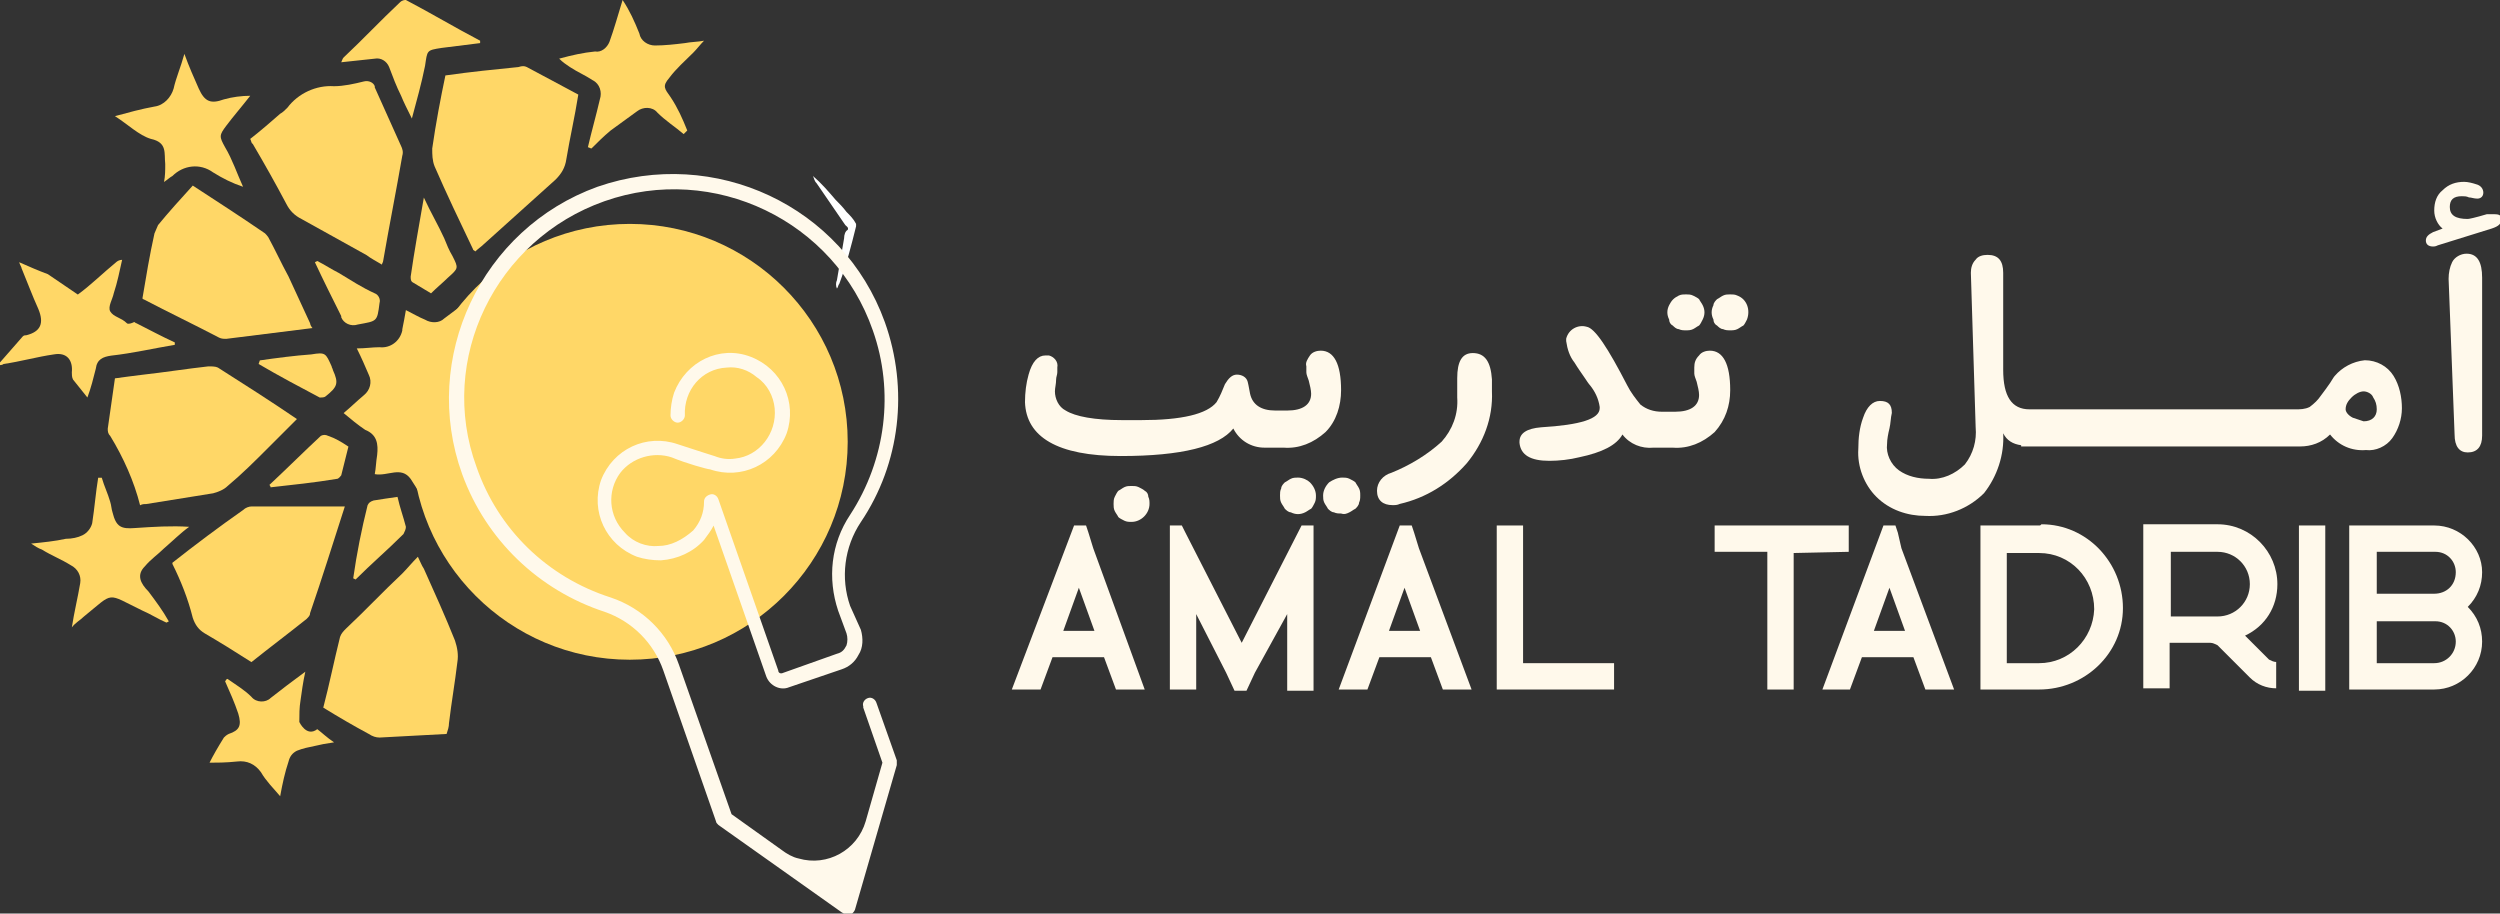<?xml version="1.0" encoding="utf-8"?>
<!-- Generator: Adobe Illustrator 25.4.1, SVG Export Plug-In . SVG Version: 6.00 Build 0)  -->
<svg version="1.1" id="logo" xmlns="http://www.w3.org/2000/svg" xmlns:xlink="http://www.w3.org/1999/xlink" x="0px" y="0px"
	 viewBox="0 0 208.8 76.3" style="enable-background:new 0 0 208.8 76.3;" xml:space="preserve">
<rect x="0" y="0" width="208.8" height="76.3" fill="#333333" stroke="none"/>
<style type="text/css">
	.st0{fill:#FFD767;}
	.st1{fill:#FFFFFF;}
	.st2{fill:#FFF9EB;}
</style>
<g id="Groupe_2961">
	<g id="Groupe_2961-2" transform="translate(0 0)">
		<path id="Tracé_9207" class="st0" d="M39.3,40.6c-1.2-0.5-1.3-0.3-1.9,0.7c-0.5,0.6-1,1-1.5,1.5c-0.5-1-1-1.9-1.6-2.8
			c-0.8-1.1-1.9-0.2-3-0.4c0.1-0.5,0.1-1,0.2-1.6c0.1-0.9,0-1.7-1-2.1c-0.6-0.4-1.2-0.9-1.8-1.4c0.6-0.5,1.1-1,1.7-1.5
			c0.5-0.4,0.7-1.1,0.4-1.7c-0.3-0.7-0.6-1.4-1-2.2c0.7,0,1.3-0.1,1.9-0.1c0.9,0.1,1.7-0.5,1.9-1.4c0,0,0-0.1,0-0.1
			c0.1-0.5,0.2-1,0.3-1.6c0.6,0.3,1.1,0.6,1.6,0.8c0.5,0.3,1.2,0.3,1.6-0.1c0.8-0.6,1.6-1.2,2.4-1.8c0.3,0.6,0.5,1.1,0.8,1.7
			c0.3,0.7,1,1.1,1.7,0.9c1-0.1,1.9-0.1,2.9-0.1c-0.1,0.7-0.2,1.3-0.3,1.9c-0.3,1.9-0.3,2,1.4,3c0.3,0.1,0.5,0.3,0.9,0.5
			c-0.5,0.5-1,1-1.5,1.5c-0.7,0.5-0.9,1.4-0.5,2.2c0.2,0.5,0.4,1.1,0.6,1.7c-0.9,0.1-1.8,0.3-2.6,0.5c-0.5,0.1-0.9,0.2-0.8,1
			c0.1,0.6-0.4,1.3-0.6,1.9C40.6,41.2,39.9,40.9,39.3,40.6z"/>
		<path id="Tracé_9208" class="st0" d="M27.7,30.6c0,0.1,0.1,0.2,0.1,0.3c0.5,1.1,0.4,1.4-0.6,2.2c-0.1,0.1-0.3,0.1-0.5,0.1
			c-1.7-0.9-3.4-1.8-5.1-2.8l0.1-0.3c1.4-0.2,2.9-0.4,4.3-0.5C27.2,29.4,27.2,29.5,27.7,30.6z"/>
		<path id="Tracé_9209" class="st0" d="M26.3,21.9l0.2-0.1c0.6,0.3,1.2,0.7,1.8,1c1,0.6,1.9,1.2,3,1.7c0.3,0.1,0.5,0.5,0.4,0.8
			c-0.2,1.6-0.2,1.5-1.8,1.8c-0.6,0.2-1.2-0.1-1.4-0.6c0,0,0-0.1,0-0.1C27.7,24.8,27,23.4,26.3,21.9z"/>
		<path id="Tracé_9210" class="st0" d="M18.9,28.3c-0.2,0-0.4,0-0.6-0.1c-2.1-1.1-4.2-2.1-6.3-3.2c-0.1,0-0.1-0.1-0.1-0.1
			c0.3-1.8,0.6-3.6,1-5.4c0.1-0.2,0.2-0.5,0.3-0.7c0.9-1.1,1.9-2.2,2.9-3.3c2,1.3,4,2.6,5.9,3.9c0.2,0.1,0.3,0.3,0.4,0.4
			c0.6,1.1,1.1,2.2,1.7,3.3c0.6,1.3,1.2,2.6,1.8,3.9c0,0.1,0.1,0.3,0.2,0.4C23.7,27.7,21.3,28,18.9,28.3z"/>
		<path id="Tracé_9211" class="st0" d="M18.2,30.7c2.2,1.4,4.4,2.8,6.6,4.3c-0.8,0.8-1.6,1.6-2.4,2.4c-1.1,1.1-2.2,2.2-3.4,3.2
			c-0.3,0.3-0.8,0.5-1.2,0.6c-1.9,0.3-3.7,0.6-5.6,0.9c-0.2,0-0.3,0-0.5,0.1c-0.5-2-1.4-4-2.5-5.8C9,36.2,9,36,9,35.8
			c0.2-1.4,0.4-2.8,0.6-4.2c0.7-0.1,1.5-0.2,2.3-0.3c1.8-0.2,3.7-0.5,5.5-0.7C17.7,30.6,18,30.6,18.2,30.7z"/>
		<path id="Tracé_9212" class="st0" d="M26.8,36.4c0.2-0.1,0.4-0.1,0.6,0c0.6,0.2,1.1,0.5,1.7,0.9c-0.2,0.8-0.4,1.6-0.6,2.4
			c-0.1,0.1-0.2,0.3-0.4,0.3c-1.8,0.3-3.7,0.5-5.5,0.7c0,0,0-0.1-0.1-0.2C24,39.1,25.4,37.7,26.8,36.4z"/>
		<path id="Tracé_9213" class="st0" d="M30.7,42.2c0.1-0.2,0.2-0.3,0.5-0.4c0.6-0.1,1.3-0.2,2-0.3c0.2,0.9,0.5,1.7,0.7,2.5
			c0,0.2-0.1,0.4-0.2,0.6c-1.3,1.3-2.7,2.5-4,3.8l-0.2-0.1C29.8,46.2,30.2,44.2,30.7,42.2z"/>
		<path id="Tracé_9214" class="st0" d="M34.3,23.1c0.3-2.1,0.7-4.3,1.1-6.6c0.6,1.3,1.2,2.3,1.7,3.4c0.2,0.5,0.4,1,0.7,1.5
			c0.5,1,0.5,1-0.4,1.8C37,23.6,36.5,24,36,24.5c-0.5-0.3-1-0.6-1.5-0.9C34.3,23.5,34.3,23.3,34.3,23.1z"/>
		<path id="Tracé_9215" class="st0" d="M49.7,4.3c0.5,0.1,1-0.3,1.2-0.8c0.4-1.1,0.7-2.2,1.1-3.5c0.6,0.9,1,1.8,1.4,2.8
			c0.1,0.6,0.7,1,1.3,1c0.8,0,1.7-0.1,2.5-0.2c0.5-0.1,1.1-0.1,1.6-0.2c-0.3,0.3-0.6,0.7-0.9,1c-0.7,0.7-1.4,1.3-2,2.1
			c-0.6,0.7-0.4,0.9,0.1,1.6c0.6,0.9,1,1.8,1.4,2.8c-0.1,0.1-0.2,0.2-0.3,0.3c-0.7-0.6-1.5-1.1-2.2-1.8c-0.4-0.5-1.2-0.5-1.7-0.1
			c-0.7,0.5-1.5,1.1-2.2,1.6c-0.6,0.5-1.1,1-1.6,1.5c-0.1,0-0.2-0.1-0.3-0.1c0.3-1.3,0.7-2.7,1-4c0.2-0.6,0-1.3-0.6-1.6
			c-0.6-0.4-1.3-0.7-1.9-1.1c-0.3-0.2-0.6-0.4-0.9-0.7C47.8,4.6,48.7,4.4,49.7,4.3z"/>
		<path id="Tracé_9216" class="st0" d="M44,5.6c1.5,0.8,3,1.6,4.3,2.3c-0.3,1.9-0.7,3.6-1,5.4c-0.1,0.7-0.4,1.2-0.9,1.7
			c-2,1.8-4,3.6-6,5.4c-0.2,0.2-0.5,0.4-0.7,0.6c-0.1-0.1-0.2-0.1-0.2-0.2c-1.1-2.3-2.2-4.6-3.2-6.9c-0.2-0.5-0.2-1-0.2-1.5
			c0.3-2.1,0.7-4.2,1.1-6.1c2.1-0.3,4.1-0.5,6.1-0.7C43.6,5.5,43.8,5.5,44,5.6z"/>
		<path id="Tracé_9217" class="st0" d="M28.7,4.8c1.6-1.5,3.1-3.1,4.7-4.6C33.6,0,33.8,0,33.9,0C36,1.1,38,2.3,40.1,3.4
			c0,0.1,0,0.2,0,0.2L36.9,4c-1.3,0.2-1.2,0.2-1.4,1.5c-0.3,1.5-0.7,2.9-1.1,4.4C34,9.1,33.7,8.5,33.5,8c-0.4-0.8-0.7-1.6-1-2.4
			c-0.2-0.5-0.7-0.8-1.2-0.7c-0.9,0.1-1.8,0.2-2.8,0.3C28.6,5,28.6,4.9,28.7,4.8z"/>
		<path id="Tracé_9218" class="st0" d="M24,9c0.9-1.2,2.4-1.9,3.9-1.8c0.8,0,1.7-0.2,2.5-0.4c0.4-0.1,0.8,0.1,0.9,0.4
			c0,0,0,0,0,0.1c0.7,1.6,1.5,3.3,2.2,4.9c0.1,0.2,0.2,0.5,0.1,0.8c-0.5,2.9-1.1,5.9-1.6,8.8c0,0.1-0.1,0.2-0.1,0.3
			c-0.5-0.3-0.9-0.5-1.3-0.8c-1.8-1-3.6-2-5.4-3c-0.6-0.3-1-0.7-1.3-1.3c-0.9-1.7-1.8-3.3-2.8-5C21,12,21,11.8,20.9,11.6
			c0.9-0.7,1.7-1.4,2.5-2.1C23.6,9.4,23.8,9.2,24,9z"/>
		<path id="Tracé_9219" class="st0" d="M12.9,8.9c0.8-0.1,1.4-0.8,1.6-1.5c0.2-0.9,0.6-1.8,0.9-2.9c0.4,1.1,0.8,2,1.2,2.9
			c0.5,1.1,1,1.3,2.1,0.9c0.7-0.2,1.5-0.3,2.2-0.3c-0.7,0.9-1.4,1.7-2,2.5c-0.6,0.8-0.6,0.9-0.1,1.8c0.6,1,1,2.2,1.5,3.3
			c-0.9-0.3-1.7-0.7-2.5-1.2c-1.1-0.8-2.5-0.6-3.4,0.3c-0.2,0.1-0.4,0.3-0.7,0.5c0.1-0.5,0.1-1,0.1-1.5c-0.1-0.9,0.2-1.8-1.2-2.1
			c-1-0.3-1.9-1.2-3-1.9C10.7,9.4,11.8,9.1,12.9,8.9z"/>
		<path id="Tracé_9220" class="st0" d="M13.7,45.8c-0.5,0.5-1.1,0.9-1.6,1.5c-0.7,0.7-0.4,1.4,0.3,2.1c0.6,0.8,1.2,1.6,1.7,2.5
			L13.9,52c-0.7-0.3-1.3-0.7-2-1c-3.1-1.5-2.3-1.6-4.9,0.5c-0.3,0.3-0.7,0.5-1,0.9c0.2-1.3,0.5-2.5,0.7-3.7c0.1-0.6-0.2-1.2-0.8-1.5
			c-0.8-0.5-1.6-0.8-2.4-1.3c-0.3-0.1-0.6-0.3-0.9-0.5c1-0.1,2-0.2,2.9-0.4c0.5,0,1-0.1,1.4-0.3c0.4-0.2,0.7-0.6,0.8-1
			c0.2-1.3,0.3-2.6,0.5-3.8c0.1,0,0.2,0,0.3,0c0.2,0.7,0.5,1.3,0.7,2c0.1,0.3,0.1,0.6,0.2,0.9c0.3,1.2,0.7,1.4,1.9,1.3
			c1.5-0.1,3-0.2,4.5-0.1C15.1,44.5,14.4,45.2,13.7,45.8z"/>
		<path id="Tracé_9221" class="st0" d="M26.3,62.3c-0.5,0.1-1,0.2-1.5,0.4c-0.4,0.2-0.6,0.5-0.7,0.9c-0.3,0.9-0.5,1.8-0.7,2.9
			c-0.6-0.7-1.2-1.3-1.6-2c-0.5-0.7-1.2-1-2-0.9c-0.9,0.1-1.8,0.1-2.3,0.1c0.3-0.6,0.7-1.3,1.2-2.1c0.1-0.1,0.2-0.2,0.4-0.3
			c0.9-0.3,1.1-0.7,0.8-1.7c-0.3-0.9-0.7-1.8-1.1-2.7c0.1-0.1,0.1-0.2,0.2-0.2c0.7,0.5,1.4,0.9,2,1.5c0.4,0.5,1.2,0.5,1.6,0.1
			c0,0,0,0,0,0c0.9-0.7,1.8-1.4,2.9-2.2c-0.2,0.9-0.3,1.7-0.4,2.4c-0.1,0.6-0.1,1.2-0.1,1.8c0,0,0.6,1.3,1.5,0.6
			c0.4,0.3,0.8,0.7,1.4,1.1C27.2,62.1,26.7,62.2,26.3,62.3z"/>
		<path id="Tracé_9222" class="st0" d="M31.7,61.6c-0.3,0-0.6-0.1-0.9-0.3c-1.3-0.7-2.5-1.4-3.8-2.2c0.5-1.9,0.9-3.9,1.4-5.9
			c0.1-0.3,0.3-0.5,0.5-0.7c1.6-1.5,3.1-3.1,4.7-4.6c0.4-0.4,0.8-0.9,1.3-1.4c0.2,0.4,0.3,0.7,0.5,1c0.9,2,1.8,4,2.6,6
			c0.2,0.6,0.3,1.2,0.2,1.8c-0.2,1.7-0.5,3.4-0.7,5.1c0,0.3-0.1,0.6-0.2,0.9C35.5,61.4,33.6,61.5,31.7,61.6z"/>
		<path id="Tracé_9223" class="st0" d="M6.5,24.6c1.1-0.8,2.1-1.8,3.2-2.7c0.1-0.1,0.3-0.2,0.5-0.2c-0.2,0.9-0.4,1.9-0.7,2.8
			C9.4,25,9,25.6,9.2,26c0.3,0.5,0.9,0.5,1.4,1c0.1,0.1,0.4,0,0.6-0.1c0.1,0,0.1,0.1,0.2,0.1c1,0.5,2.1,1.1,3.2,1.6
			c0,0.1,0,0.1,0,0.2c-1.8,0.3-3.5,0.7-5.3,0.9c-0.7,0.1-1.2,0.3-1.3,1.1c-0.2,0.8-0.4,1.6-0.7,2.4c-0.4-0.5-0.8-1-1.2-1.5
			c-0.1-0.2-0.1-0.4-0.1-0.6c0.1-1-0.4-1.7-1.5-1.5c-1.4,0.2-2.8,0.6-4.2,0.8c-0.1,0.1-0.3,0.1-0.5,0.1c0.7-0.8,1.4-1.6,2.1-2.4
			c0.1-0.1,0.2-0.1,0.3-0.1c1.2-0.3,1.5-1,1-2.2c-0.5-1.1-0.9-2.2-1.4-3.4c0-0.1-0.1-0.2-0.2-0.5c0.9,0.4,1.6,0.7,2.4,1"/>
	</g>
</g>
<path id="Tracé_9207-2" class="st0" d="M14.4,47.1c0,0,0-0.1,0-0.1c1.9-1.5,3.9-3,5.9-4.4c0.2-0.2,0.5-0.3,0.7-0.3
	c2.6,0,5.1,0,7.8,0c-1,3.1-1.9,6-2.9,8.9c0,0.2-0.1,0.3-0.3,0.5c-1.5,1.2-3.1,2.4-4.6,3.6c-1.4-0.9-2.7-1.7-3.9-2.4
	c-0.5-0.3-0.8-0.7-1-1.3C15.7,50,15.1,48.5,14.4,47.1z"/>
<circle id="Ellipse_1163" class="st0" cx="52.6" cy="36.9" r="18.2"/>
<path id="Tracé_9208-2" class="st1" d="M70.5,19.9l-0.6,3.5c-0.1,0.2-0.1,0.5,0,0.7c0.1-0.1,0.1-0.3,0.2-0.4c0.6-1.6,1-3.2,1.4-4.8
	c0-0.1,0-0.2,0-0.2c-0.2-0.4-0.5-0.7-0.8-1c-0.3-0.4-0.6-0.7-0.9-1c-0.6-0.7-1.2-1.4-1.9-2c0.1,0.2,0.1,0.4,0.3,0.6l2.4,3.5
	c0.1,0.1,0.3,0.2,0.2,0.4C70.6,19.3,70.5,19.6,70.5,19.9z"/>
<g id="Groupe_2962" transform="translate(84.507 15.288)">
	<path id="Tracé_9226" class="st2" d="M6.4,29.2l-0.2-0.6c0,0,0,0,0,0h-1c0,0,0,0,0,0L0,42.3v0l0,0h2.4c0,0,0,0,0,0l1-2.7h4.3
		l1,2.7c0,0,0,0,0,0h2.4c0,0,0,0,0,0v0L6.8,30.5L6.4,29.2z M4.3,37.4l1.3-3.6l1.3,3.6H4.3z"/>
	<path id="Tracé_9227" class="st2" d="M24.2,28.6C24.2,28.6,24.2,28.6,24.2,28.6l-5,9.8l-4.7-9.2l-0.3-0.6c0,0,0,0,0,0h-1
		c0,0,0,0,0,0v13.7c0,0,0,0,0,0h2.2c0,0,0,0,0,0V36l2.5,4.9l0.7,1.5c0,0,0,0,0,0h1c0,0,0,0,0,0l0.7-1.5L23,36v6.4c0,0,0,0,0,0h2.2
		c0,0,0,0,0,0V28.6c0,0,0,0,0,0H24.2z"/>
	<path id="Tracé_9228" class="st2" d="M33.6,29.2l-0.2-0.6c0,0,0,0,0,0h-1c0,0,0,0,0,0l-5.1,13.7v0l0,0h2.4c0,0,0,0,0,0l1-2.7h4.3
		l1,2.7c0,0,0,0,0,0h2.4c0,0,0,0,0,0v0L34,30.5L33.6,29.2z M31.5,37.4l1.3-3.6l1.3,3.6H31.5z"/>
	<path id="Tracé_9229" class="st2" d="M42.7,40.1V28.6c0,0,0,0,0,0h-2.2c0,0,0,0,0,0v13.7c0,0,0,0,0,0h9.8c0,0,0,0,0,0v-2.2
		c0,0,0,0,0,0H42.7z"/>
	<path id="Tracé_9230" class="st2" d="M69.9,30.8v-2.2c0,0,0,0,0,0H58.7c0,0,0,0,0,0v2.2c0,0,0,0,0,0h4.4v11.5c0,0,0,0,0,0h2.2
		c0,0,0,0,0,0V30.9L69.9,30.8C69.9,30.9,69.9,30.8,69.9,30.8z"/>
	<path id="Tracé_9231" class="st2" d="M74,29.2l-0.2-0.6c0,0,0,0,0,0h-1c0,0,0,0,0,0l-5.1,13.7v0l0,0H70c0,0,0,0,0,0l1-2.7h4.3
		l1,2.7c0,0,0,0,0,0h2.4c0,0,0,0,0,0v0l-4.4-11.8L74,29.2z M72,37.4l1.3-3.6l1.3,3.6H72z"/>
	<path id="Tracé_9232" class="st2" d="M85.8,28.6h-4.9c0,0,0,0,0,0v13.7c0,0,0,0,0,0h4.9c3.8,0,7-3,7-6.8c0-3.8-3-7-6.8-7
		C85.9,28.6,85.9,28.6,85.8,28.6z M85.8,40.1h-2.7v-9.2h2.7c2.6,0,4.6,2.1,4.6,4.7C90.3,38.1,88.3,40.1,85.8,40.1z"/>
	<path id="Tracé_9233" class="st2" d="M105.7,33.5c0-2.7-2.2-5-5-5h-6.2c0,0,0,0,0,0v13.7c0,0,0,0,0,0h2.2c0,0,0,0,0,0v-3.8h3.4
		c0.2,0,0.4,0.1,0.6,0.2l2.7,2.7v0c0.6,0.6,1.4,0.9,2.2,0.9c0,0,0,0,0,0v-2.2c0,0,0,0,0,0c-0.2,0-0.4-0.1-0.6-0.2l-2-2
		C104.7,37,105.7,35.4,105.7,33.5z M100.7,36.2h-3.9v-5.4h3.9c1.5,0,2.7,1.2,2.7,2.7S102.2,36.2,100.7,36.2
		C100.7,36.2,100.7,36.2,100.7,36.2z"/>
	<path id="Tracé_9234" class="st2" d="M107.5,28.6C107.4,28.6,107.4,28.6,107.5,28.6l0,13.8c0,0,0,0,0,0h2.2c0,0,0,0,0,0V28.6
		c0,0,0,0,0,0H107.5z"/>
	<path id="Tracé_9235" class="st2" d="M118.8,28.6h-7.1c0,0,0,0,0,0v13.7c0,0,0,0,0,0h7.1c2.2,0,4-1.8,4-4c0-1.1-0.4-2.1-1.2-2.9
		c0.8-0.8,1.2-1.8,1.2-2.9C122.8,30.4,121,28.6,118.8,28.6z M118.8,40.1H114v-3.5h4.9c1,0,1.7,0.8,1.7,1.7
		C120.6,39.3,119.8,40.1,118.8,40.1z M118.8,34.3H114v-3.5h4.9c1,0,1.7,0.8,1.7,1.7C120.6,33.6,119.8,34.3,118.8,34.3L118.8,34.3z"
		/>
	<path id="Tracé_9236" class="st2" d="M11.1,25.7c-0.1-0.1-0.3-0.2-0.5-0.3c-0.2-0.1-0.4-0.1-0.6-0.1c-0.2,0-0.4,0-0.6,0.1
		c-0.2,0.1-0.3,0.2-0.5,0.3c-0.1,0.1-0.2,0.3-0.3,0.5c-0.1,0.2-0.1,0.4-0.1,0.6c0,0.2,0,0.4,0.1,0.6c0.1,0.2,0.2,0.3,0.3,0.5
		c0.1,0.1,0.3,0.2,0.5,0.3c0.2,0.1,0.4,0.1,0.6,0.1c0.8,0,1.5-0.7,1.5-1.5c0-0.2,0-0.4-0.1-0.6C11.4,26,11.3,25.8,11.1,25.7z"/>
	<path id="Tracé_9237" class="st2" d="M9.1,22.8c5.1,0,8.2-0.8,9.4-2.3c0.5,1,1.5,1.6,2.6,1.6v0h1.6c1.3,0.1,2.5-0.4,3.5-1.3
		c0.9-0.9,1.3-2.2,1.3-3.5c0-2.2-0.6-3.3-1.7-3.3c-0.3,0-0.7,0.1-0.9,0.4c-0.2,0.3-0.4,0.6-0.3,0.9c0,0.1,0,0.3,0,0.5
		c0,0.2,0.1,0.4,0.2,0.7c0.1,0.4,0.2,0.8,0.2,1.1c0,0.9-0.7,1.4-2,1.4H22c-1.2,0-1.9-0.5-2.1-1.4c-0.1-0.6-0.2-1-0.2-1
		c-0.1-0.4-0.5-0.6-0.9-0.6c-0.4,0-0.7,0.3-1,0.8c-0.2,0.5-0.4,1-0.7,1.5c-0.8,1-2.9,1.5-6.3,1.5H9.2c-2.3,0-3.9-0.3-4.7-0.8
		c-0.6-0.3-0.9-1-0.9-1.6c0-0.3,0.1-0.6,0.1-1c0-0.2,0.1-0.4,0.1-0.6c0-0.1,0-0.3,0-0.4c0.1-0.5-0.3-0.9-0.7-1c-0.1,0-0.2,0-0.3,0
		c-0.6,0-1.1,0.5-1.4,1.6c-0.2,0.7-0.3,1.5-0.3,2.3C1.2,21.2,3.8,22.8,9.1,22.8z"/>
	<path id="Tracé_9238" class="st2" d="M23.9,24.6c-0.2,0-0.4,0-0.6,0.1c-0.2,0.1-0.3,0.2-0.5,0.3c-0.1,0.1-0.3,0.3-0.3,0.5
		c-0.1,0.2-0.1,0.4-0.1,0.6c0,0.2,0,0.4,0.1,0.6c0.1,0.2,0.2,0.3,0.3,0.5c0.1,0.1,0.3,0.3,0.5,0.3c0.4,0.2,0.8,0.2,1.2,0
		c0.2-0.1,0.3-0.2,0.5-0.3c0.1-0.1,0.2-0.3,0.3-0.5c0.1-0.2,0.1-0.4,0.1-0.6c0-0.4-0.2-0.8-0.5-1.1C24.7,24.8,24.3,24.6,23.9,24.6z"
		/>
	<path id="Tracé_9239" class="st2" d="M28.2,27.5c0.2-0.1,0.3-0.2,0.5-0.3c0.1-0.1,0.3-0.3,0.3-0.5c0.1-0.2,0.1-0.4,0.1-0.6
		c0-0.2,0-0.4-0.1-0.6c-0.1-0.2-0.2-0.3-0.3-0.5c-0.1-0.1-0.3-0.2-0.5-0.3c-0.2-0.1-0.4-0.1-0.6-0.1c-0.4,0-0.8,0.2-1.1,0.4
		c-0.3,0.3-0.5,0.7-0.5,1.1c0,0.2,0,0.4,0.1,0.6c0.1,0.2,0.2,0.3,0.3,0.5c0.1,0.1,0.3,0.3,0.5,0.3c0.2,0.1,0.4,0.1,0.6,0.1
		C27.8,27.7,28,27.6,28.2,27.5z"/>
	<path id="Tracé_9240" class="st2" d="M38.5,14.2c-0.9,0-1.3,0.7-1.3,2.1c0,0.2,0,0.4,0,0.8s0,0.6,0,0.8c0.1,1.4-0.4,2.7-1.3,3.7
		c-1.2,1.1-2.7,2-4.2,2.6c-0.7,0.2-1.2,0.8-1.2,1.5c0,0.8,0.5,1.2,1.3,1.2c0.2,0,0.4,0,0.6-0.1c2.2-0.5,4.1-1.7,5.6-3.4
		c1.4-1.7,2.2-3.8,2.1-6c0-0.3,0-0.6,0-1C40,14.9,39.5,14.2,38.5,14.2z"/>
	<path id="Tracé_9241" class="st2" d="M55.2,11.9c0.1,0.1,0.3,0.3,0.5,0.3c0.2,0.1,0.4,0.1,0.6,0.1c0.2,0,0.4,0,0.6-0.1
		c0.2-0.1,0.3-0.2,0.5-0.3c0.1-0.1,0.2-0.3,0.3-0.5c0.2-0.4,0.2-0.8,0-1.2c-0.1-0.2-0.2-0.3-0.3-0.5c-0.1-0.1-0.3-0.2-0.5-0.3
		c-0.2-0.1-0.4-0.1-0.6-0.1c-0.2,0-0.4,0-0.6,0.1c-0.4,0.2-0.6,0.4-0.8,0.8c-0.2,0.4-0.2,0.8,0,1.2C54.9,11.6,55,11.8,55.2,11.9z"/>
	<path id="Tracé_9242" class="st2" d="M58.9,11.9c0.1,0.1,0.3,0.3,0.5,0.3c0.2,0.1,0.4,0.1,0.6,0.1c0.2,0,0.4,0,0.6-0.1
		c0.2-0.1,0.3-0.2,0.5-0.3c0.1-0.1,0.2-0.3,0.3-0.5c0.3-0.8,0-1.7-0.8-2c-0.2-0.1-0.4-0.1-0.6-0.1c-0.2,0-0.4,0-0.6,0.1
		c-0.2,0.1-0.3,0.2-0.5,0.3c-0.1,0.1-0.3,0.3-0.3,0.5c-0.2,0.4-0.2,0.8,0,1.2C58.6,11.6,58.7,11.8,58.9,11.9z"/>
	<path id="Tracé_9243" class="st2" d="M60,17.3c0-2.2-0.6-3.3-1.7-3.3c-0.3,0-0.7,0.1-0.9,0.4C57.1,14.7,57,15,57,15.4
		c0,0.1,0,0.3,0,0.5c0,0.2,0.1,0.4,0.2,0.7c0.1,0.4,0.2,0.8,0.2,1.1c0,0.9-0.7,1.4-2,1.4h-1.1c-0.7,0-1.3-0.2-1.8-0.6
		c-0.4-0.5-0.8-1-1.1-1.6c-1.6-3.1-2.7-4.8-3.4-4.9c-0.7-0.2-1.5,0.2-1.7,1c0,0.1,0,0.2,0,0.2c0.1,0.7,0.3,1.3,0.7,1.8
		c0.3,0.5,0.6,0.9,0.8,1.2s0.4,0.6,0.5,0.7c0.4,0.5,0.7,1.1,0.8,1.8v0.1c0,0.9-1.6,1.4-4.9,1.6c-1.2,0.1-1.8,0.5-1.8,1.2v0.1
		c0.1,1,0.9,1.5,2.5,1.5c0.8,0,1.7-0.1,2.5-0.3c1.9-0.4,3.1-1,3.6-1.9c0.6,0.8,1.6,1.2,2.6,1.1v0h1.6c1.3,0.1,2.5-0.4,3.5-1.3
		C59.6,19.8,60,18.6,60,17.3z"/>
	<path id="Tracé_9244" class="st2" d="M115.3,21.3c0.5-0.7,0.8-1.6,0.8-2.5c0-0.9-0.2-1.9-0.7-2.7c-0.5-0.8-1.4-1.3-2.4-1.3
		c-1,0.1-1.9,0.6-2.5,1.3c-0.1,0.1-0.2,0.3-0.4,0.6s-0.5,0.7-0.8,1.1c-0.2,0.3-0.5,0.6-0.9,0.9c-0.4,0.2-0.8,0.2-1.2,0.2H85
		c-1.5,0-2.2-1.1-2.2-3.3V7.5c0-1-0.4-1.5-1.3-1.5c-0.4,0-0.8,0.1-1,0.4c-0.3,0.3-0.4,0.7-0.4,1.1l0.4,12.9c0.1,1.1-0.2,2.2-0.9,3.1
		c-0.8,0.8-1.9,1.3-3,1.2c-0.9,0-1.8-0.2-2.5-0.7c-0.7-0.5-1.1-1.4-1-2.2c0-0.4,0.1-0.9,0.2-1.3c0.1-0.4,0.1-0.9,0.2-1.3
		c0-0.7-0.3-1-1-1c-0.6,0-1.1,0.5-1.4,1.4c-0.3,0.8-0.4,1.7-0.4,2.6c-0.1,1.5,0.5,3,1.5,4c1.1,1.1,2.6,1.6,4.1,1.6
		c1.8,0.1,3.6-0.6,4.9-1.9c1.1-1.4,1.7-3.2,1.6-5c0.3,0.6,0.8,0.9,1.5,1V22h23.3c0.9,0,1.8-0.3,2.5-1c0.7,0.9,1.8,1.4,3,1.3
		C113.9,22.4,114.8,22,115.3,21.3z M112,19.6c-0.4-0.2-0.6-0.5-0.6-0.7c0-0.4,0.2-0.7,0.5-1c0.3-0.3,0.7-0.5,1-0.5
		c0.3,0,0.7,0.2,0.8,0.5c0.2,0.3,0.3,0.6,0.3,1c0,0.6-0.4,1-1.1,1C112.6,19.8,112.3,19.7,112,19.6z"/>
	<path id="Tracé_9245" class="st2" d="M121.6,22.5c0.8,0,1.2-0.5,1.2-1.4V7.9c0-1.3-0.4-2-1.3-2c-0.5,0-1,0.3-1.2,0.7
		c-0.2,0.4-0.3,0.9-0.3,1.4l0.5,13C120.5,22,120.9,22.5,121.6,22.5z"/>
	<path id="Tracé_9246" class="st2" d="M123.6,2.6c-0.1,0-0.3,0-0.4,0c-1,0.3-1.5,0.4-1.6,0.4c-1,0-1.5-0.3-1.5-1
		c0-0.6,0.3-0.9,1-0.9c0.2,0,0.4,0,0.6,0.1c0.2,0,0.4,0.1,0.7,0.1c0.3,0,0.5-0.2,0.5-0.5s-0.2-0.6-0.6-0.7c-0.3-0.1-0.7-0.2-1-0.2
		c-0.7,0-1.3,0.2-1.8,0.7c-0.5,0.4-0.7,1-0.7,1.7c0,0.6,0.3,1.2,0.7,1.5l-0.8,0.3c-0.4,0.2-0.6,0.4-0.6,0.7s0.2,0.5,0.6,0.5
		c0.1,0,0.2,0,0.4-0.1l4.5-1.4c0.6-0.2,0.8-0.4,0.8-0.8S124.1,2.6,123.6,2.6z"/>
</g>
<path id="Tracé_9209-2" class="st2" d="M70.8,76.4c0.1,0,0.1,0,0.2,0c0.2-0.1,0.3-0.2,0.4-0.4l3.5-12.1c0-0.1,0-0.2,0-0.4l-1.7-4.8
	c-0.1-0.3-0.4-0.5-0.7-0.4c-0.3,0.1-0.5,0.4-0.4,0.7c0,0,0,0,0,0.1l1.6,4.6l-1.4,4.9c-0.7,2.4-3.2,3.8-5.6,3.1
	c-0.5-0.1-1-0.4-1.4-0.7l-4.2-3l-4.4-12.5c-0.9-2.6-3-4.7-5.7-5.6c-5.3-1.7-9.4-5.7-11.2-10.9C36.5,30,41.4,20,50.5,16.8
	s19.2,1.6,22.4,10.8C74.7,32.7,74,38.4,71,43c-1.6,2.4-1.9,5.3-1,8l0.7,1.9c0.1,0.3,0.1,0.7,0,1c-0.2,0.4-0.4,0.6-0.8,0.7l-4.5,1.6
	c-0.2,0.1-0.4,0-0.4-0.2l-5-14.3c-0.1-0.3-0.4-0.5-0.7-0.4c-0.3,0.1-0.5,0.3-0.5,0.6c0,0.9-0.3,1.7-0.9,2.4C57,45.1,56,45.6,55,45.6
	c-1,0.1-2.1-0.3-2.8-1.1c-1.4-1.4-1.5-3.5-0.4-5c1-1.3,2.8-1.8,4.3-1.3c1.2,0.5,3,1,3.2,1c2.6,0.9,5.4-0.4,6.4-3
	c0.9-2.6-0.4-5.4-3-6.4s-5.4,0.4-6.4,3c-0.2,0.6-0.3,1.3-0.3,1.9c0,0.3,0.3,0.6,0.6,0.6c0.3,0,0.6-0.3,0.6-0.6l0,0
	c-0.1-2.1,1.4-3.9,3.5-4c0.9-0.1,1.8,0.2,2.5,0.8c0.9,0.6,1.4,1.6,1.5,2.6c0.2,2.1-1.3,4-3.3,4.2c-0.6,0.1-1.2,0-1.7-0.2h0
	c0,0-1.9-0.6-3.1-1c-2.6-0.9-5.4,0.4-6.4,3c-0.9,2.6,0.4,5.4,3,6.4c0.6,0.2,1.3,0.3,2,0.3c1.4-0.1,2.7-0.7,3.6-1.7
	c0.3-0.4,0.6-0.8,0.8-1.2l4.4,12.6c0.3,0.8,1.2,1.2,1.9,0.9l4.4-1.5c0.6-0.2,1.1-0.6,1.4-1.2c0.4-0.6,0.4-1.4,0.2-2.1L71,50.6
	c-0.8-2.3-0.5-4.9,0.9-7c3.3-4.9,4-11.1,2-16.7c-3.5-9.7-14.2-14.7-24-11.3c-9.7,3.5-14.8,14.3-11.3,24c2,5.5,6.4,9.7,11.9,11.5
	c2.3,0.8,4.1,2.6,4.9,4.9l4.4,12.6c0,0.1,0.1,0.2,0.2,0.3l10.3,7.3C70.5,76.3,70.6,76.4,70.8,76.4z"/>
</svg>

